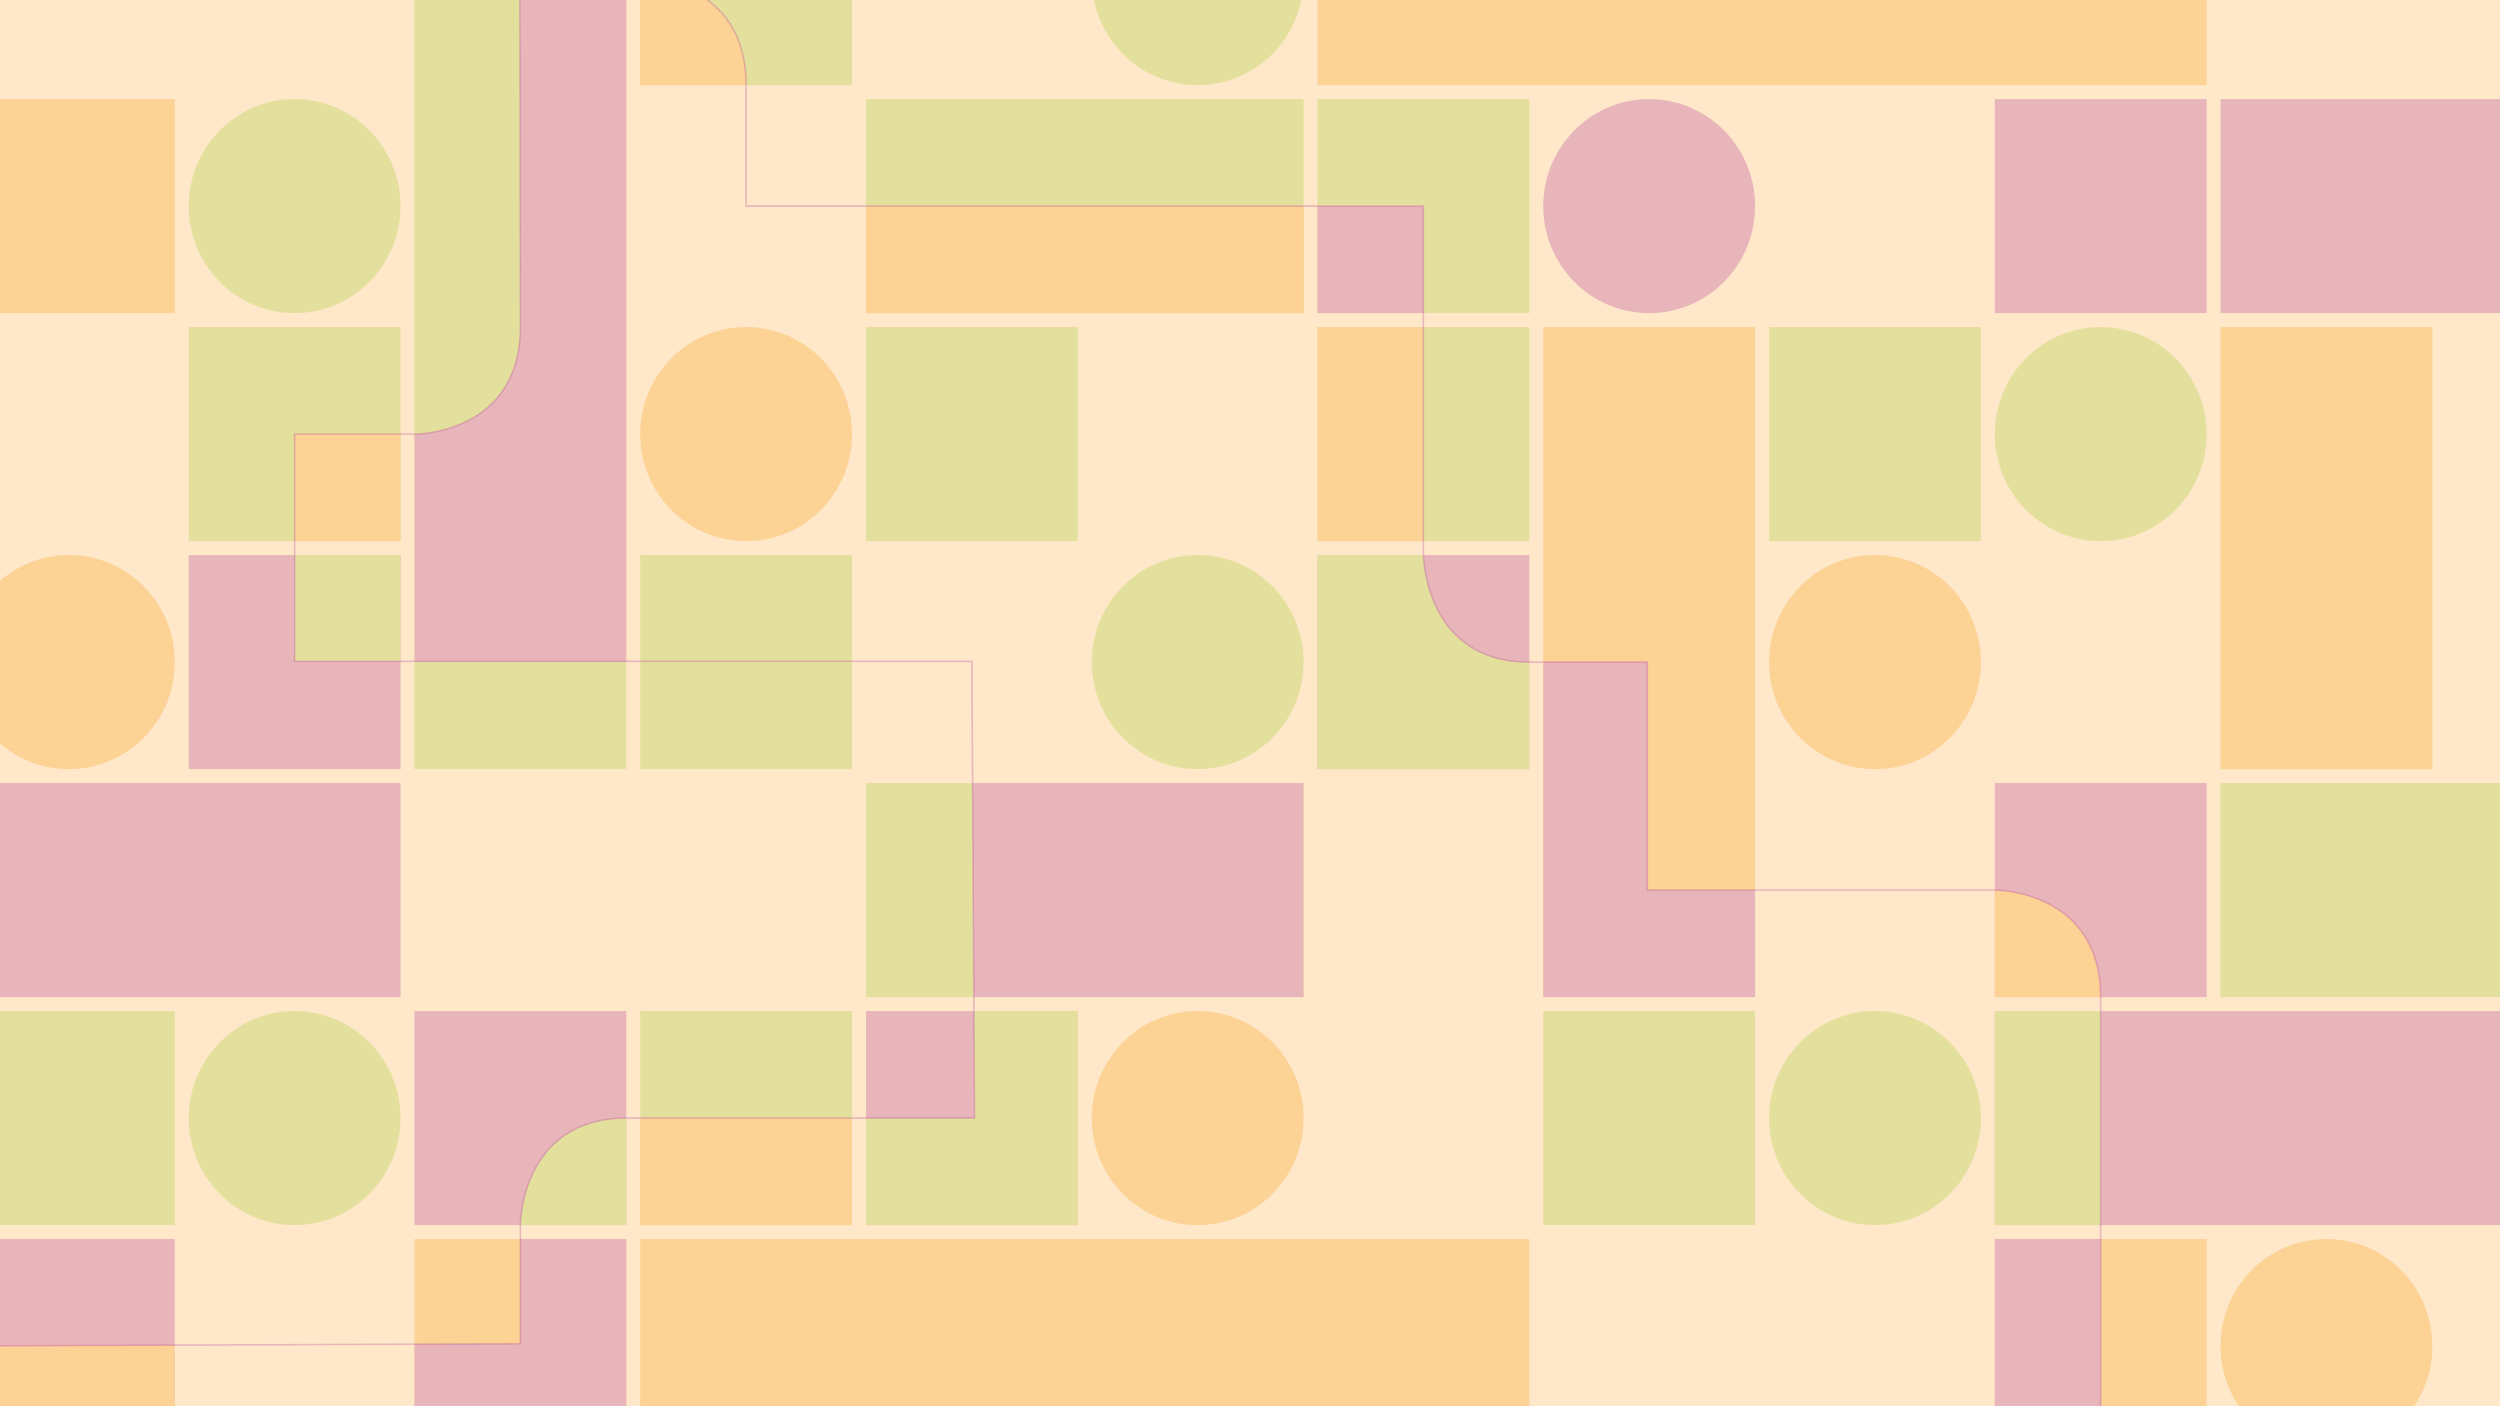<svg xmlns="http://www.w3.org/2000/svg" xmlns:xlink="http://www.w3.org/1999/xlink" viewBox="0 0 1920 1080"><defs><style>.cls-1,.cls-72{fill:none;}.cls-2{fill:#fee2bb;opacity:0.8;}.cls-3{clip-path:url(#clip-path);}.cls-4{opacity:0.3;}.cls-5{clip-path:url(#clip-path-3);}.cls-6{fill:#b43e97;}.cls-7{clip-path:url(#clip-path-4);}.cls-8{fill:#a6ce39;}.cls-9{clip-path:url(#clip-path-5);}.cls-10{clip-path:url(#clip-path-6);}.cls-11{fill:#f99d1c;}.cls-12{clip-path:url(#clip-path-7);}.cls-13{clip-path:url(#clip-path-8);}.cls-14{clip-path:url(#clip-path-9);}.cls-15{clip-path:url(#clip-path-10);}.cls-16{clip-path:url(#clip-path-11);}.cls-17{clip-path:url(#clip-path-12);}.cls-18{clip-path:url(#clip-path-13);}.cls-19{clip-path:url(#clip-path-14);}.cls-20{clip-path:url(#clip-path-15);}.cls-21{clip-path:url(#clip-path-16);}.cls-22{clip-path:url(#clip-path-17);}.cls-23{clip-path:url(#clip-path-18);}.cls-24{clip-path:url(#clip-path-19);}.cls-25{clip-path:url(#clip-path-20);}.cls-26{clip-path:url(#clip-path-21);}.cls-27{clip-path:url(#clip-path-22);}.cls-28{clip-path:url(#clip-path-23);}.cls-29{clip-path:url(#clip-path-24);}.cls-30{clip-path:url(#clip-path-25);}.cls-31{clip-path:url(#clip-path-26);}.cls-32{clip-path:url(#clip-path-27);}.cls-33{clip-path:url(#clip-path-28);}.cls-34{clip-path:url(#clip-path-29);}.cls-35{clip-path:url(#clip-path-30);}.cls-36{clip-path:url(#clip-path-31);}.cls-37{clip-path:url(#clip-path-32);}.cls-38{clip-path:url(#clip-path-33);}.cls-39{clip-path:url(#clip-path-34);}.cls-40{clip-path:url(#clip-path-35);}.cls-41{clip-path:url(#clip-path-36);}.cls-42{clip-path:url(#clip-path-37);}.cls-43{clip-path:url(#clip-path-38);}.cls-44{clip-path:url(#clip-path-39);}.cls-45{clip-path:url(#clip-path-40);}.cls-46{clip-path:url(#clip-path-41);}.cls-47{clip-path:url(#clip-path-42);}.cls-48{clip-path:url(#clip-path-43);}.cls-49{clip-path:url(#clip-path-44);}.cls-50{clip-path:url(#clip-path-45);}.cls-51{clip-path:url(#clip-path-46);}.cls-52{clip-path:url(#clip-path-47);}.cls-53{clip-path:url(#clip-path-48);}.cls-54{clip-path:url(#clip-path-49);}.cls-55{clip-path:url(#clip-path-50);}.cls-56{clip-path:url(#clip-path-51);}.cls-57{clip-path:url(#clip-path-52);}.cls-58{clip-path:url(#clip-path-53);}.cls-59{clip-path:url(#clip-path-54);}.cls-60{clip-path:url(#clip-path-55);}.cls-61{clip-path:url(#clip-path-56);}.cls-62{clip-path:url(#clip-path-57);}.cls-63{clip-path:url(#clip-path-58);}.cls-64{clip-path:url(#clip-path-59);}.cls-65{clip-path:url(#clip-path-60);}.cls-66{clip-path:url(#clip-path-61);}.cls-67{clip-path:url(#clip-path-62);}.cls-68{clip-path:url(#clip-path-63);}.cls-69{clip-path:url(#clip-path-64);}.cls-70{clip-path:url(#clip-path-65);}.cls-71{clip-path:url(#clip-path-66);}.cls-72{stroke:#b43e97;stroke-width:1.2px;}</style><clipPath id="clip-path"><rect class="cls-1" x="-56.6" y="-125.57" width="2006.1" height="1444.79"/></clipPath><clipPath id="clip-path-3"><rect class="cls-1" x="-76.4" y="599.02" width="405.24" height="183.26"/></clipPath><clipPath id="clip-path-4"><rect class="cls-1" x="297.09" y="-127.93" width="205.12" height="735.12"/></clipPath><clipPath id="clip-path-5"><polygon class="cls-1" points="481 -125.57 481 419.95 481 478.35 481 590.69 318.31 590.69 318.31 478.35 318.31 419.95 318.31 -125.57 481 -125.57"/></clipPath><clipPath id="clip-path-6"><rect class="cls-1" x="1684.16" y="248.83" width="205.12" height="358.36"/></clipPath><clipPath id="clip-path-7"><rect class="cls-1" x="643.86" y="599.02" width="378.5" height="183.26"/></clipPath><clipPath id="clip-path-8"><polygon class="cls-1" points="1001.15 601.38 1001.15 765.79 921.76 765.79 838.46 765.79 665.08 765.79 665.08 601.38 838.46 601.38 921.76 601.38 1001.15 601.38"/></clipPath><clipPath id="clip-path-9"><rect class="cls-1" x="1510.77" y="774.12" width="459.94" height="183.26"/></clipPath><clipPath id="clip-path-10"><polygon class="cls-1" points="1949.5 776.48 1949.5 940.88 1896.05 940.88 1816.17 940.88 1531.99 940.88 1531.99 776.48 1816.17 776.48 1896.05 776.48 1949.5 776.48"/></clipPath><clipPath id="clip-path-11"><rect class="cls-1" x="1164.01" y="248.83" width="205.12" height="533.45"/></clipPath><clipPath id="clip-path-12"><polygon class="cls-1" points="1347.91 251.19 1347.91 601.38 1347.91 634.87 1347.91 765.79 1185.22 765.79 1185.22 634.87 1185.22 601.38 1185.22 251.19 1347.91 251.19"/></clipPath><clipPath id="clip-path-13"><rect class="cls-1" x="470.48" y="949.21" width="725.27" height="183.26"/></clipPath><clipPath id="clip-path-14"><rect class="cls-1" x="-76.4" y="949.21" width="231.85" height="385.09"/></clipPath><clipPath id="clip-path-15"><polygon class="cls-1" points="134.24 951.57 134.24 1020.82 134.24 1128.92 134.24 1317.8 -55.19 1317.8 -55.19 1128.92 -55.19 1020.82 -55.19 951.57 134.24 951.57"/></clipPath><clipPath id="clip-path-16"><rect class="cls-1" x="990.62" y="-127.93" width="725.27" height="209.83"/></clipPath><clipPath id="clip-path-17"><rect class="cls-1" x="-76.4" y="774.12" width="231.85" height="183.26"/></clipPath><clipPath id="clip-path-18"><rect class="cls-1" x="-49.67" y="423.93" width="205.12" height="183.26"/></clipPath><clipPath id="clip-path-19"><rect class="cls-1" x="-76.4" y="73.74" width="231.85" height="183.26"/></clipPath><clipPath id="clip-path-20"><rect class="cls-1" x="643.86" y="774.12" width="205.12" height="183.26"/></clipPath><clipPath id="clip-path-21"><rect class="cls-1" x="665.08" y="776.48" width="162.69" height="164.4"/></clipPath><clipPath id="clip-path-22"><rect class="cls-1" x="643.86" y="248.83" width="205.12" height="183.26"/></clipPath><clipPath id="clip-path-23"><rect class="cls-1" x="1337.39" y="774.12" width="205.12" height="183.26"/></clipPath><clipPath id="clip-path-24"><rect class="cls-1" x="1337.39" y="423.93" width="205.12" height="183.26"/></clipPath><clipPath id="clip-path-25"><rect class="cls-1" x="1337.39" y="248.83" width="205.12" height="183.26"/></clipPath><clipPath id="clip-path-26"><rect class="cls-1" x="297.09" y="774.12" width="205.12" height="183.26"/></clipPath><clipPath id="clip-path-27"><rect class="cls-1" x="318.31" y="776.48" width="162.69" height="164.4"/></clipPath><clipPath id="clip-path-28"><rect class="cls-1" x="297.09" y="949.21" width="205.12" height="183.26"/></clipPath><clipPath id="clip-path-29"><rect class="cls-1" x="318.31" y="951.57" width="162.69" height="164.4"/></clipPath><clipPath id="clip-path-30"><rect class="cls-1" x="990.62" y="423.93" width="205.12" height="183.26"/></clipPath><clipPath id="clip-path-31"><rect class="cls-1" x="1011.84" y="426.29" width="162.69" height="164.4"/></clipPath><clipPath id="clip-path-32"><rect class="cls-1" x="990.62" y="248.83" width="205.12" height="183.26"/></clipPath><clipPath id="clip-path-33"><rect class="cls-1" x="1011.84" y="251.19" width="162.69" height="164.4"/></clipPath><clipPath id="clip-path-34"><rect class="cls-1" x="990.62" y="73.74" width="205.12" height="183.26"/></clipPath><clipPath id="clip-path-35"><rect class="cls-1" x="1011.84" y="76.09" width="162.69" height="164.4"/></clipPath><clipPath id="clip-path-36"><rect class="cls-1" x="1684.16" y="949.21" width="205.12" height="183.26"/></clipPath><clipPath id="clip-path-37"><rect class="cls-1" x="1684.16" y="599.02" width="286.56" height="183.26"/></clipPath><clipPath id="clip-path-38"><rect class="cls-1" x="123.71" y="774.12" width="205.12" height="183.26"/></clipPath><clipPath id="clip-path-39"><rect class="cls-1" x="123.71" y="423.93" width="205.12" height="183.26"/></clipPath><clipPath id="clip-path-40"><rect class="cls-1" x="144.93" y="426.29" width="162.69" height="164.4"/></clipPath><clipPath id="clip-path-41"><rect class="cls-1" x="123.71" y="248.83" width="205.12" height="183.26"/></clipPath><clipPath id="clip-path-42"><rect class="cls-1" x="144.93" y="251.19" width="162.69" height="164.4"/></clipPath><clipPath id="clip-path-43"><rect class="cls-1" x="123.71" y="73.74" width="205.12" height="183.26"/></clipPath><clipPath id="clip-path-44"><rect class="cls-1" x="817.24" y="774.12" width="205.12" height="183.26"/></clipPath><clipPath id="clip-path-45"><rect class="cls-1" x="817.24" y="423.93" width="205.12" height="183.26"/></clipPath><clipPath id="clip-path-46"><rect class="cls-1" x="643.86" y="73.74" width="378.5" height="183.26"/></clipPath><clipPath id="clip-path-47"><polygon class="cls-1" points="1001.15 76.1 1001.15 240.5 949.83 240.5 838.46 240.5 665.08 240.5 665.08 76.1 838.46 76.1 949.83 76.1 1001.15 76.1"/></clipPath><clipPath id="clip-path-48"><rect class="cls-1" x="817.24" y="-101.36" width="205.12" height="183.26"/></clipPath><clipPath id="clip-path-49"><rect class="cls-1" x="1510.77" y="1124.31" width="205.12" height="209.99"/></clipPath><clipPath id="clip-path-50"><rect class="cls-1" x="1531.99" y="1126.67" width="162.69" height="191.13"/></clipPath><clipPath id="clip-path-51"><rect class="cls-1" x="1510.77" y="949.21" width="205.12" height="183.26"/></clipPath><clipPath id="clip-path-52"><rect class="cls-1" x="1531.99" y="951.57" width="162.69" height="164.4"/></clipPath><clipPath id="clip-path-53"><rect class="cls-1" x="1510.77" y="599.02" width="205.12" height="183.26"/></clipPath><clipPath id="clip-path-54"><rect class="cls-1" x="1531.99" y="601.38" width="162.69" height="164.4"/></clipPath><clipPath id="clip-path-55"><rect class="cls-1" x="1510.77" y="248.83" width="205.12" height="183.26"/></clipPath><clipPath id="clip-path-56"><rect class="cls-1" x="1510.77" y="73.74" width="205.12" height="183.26"/></clipPath><clipPath id="clip-path-57"><rect class="cls-1" x="1684.16" y="73.74" width="286.56" height="183.26"/></clipPath><clipPath id="clip-path-58"><rect class="cls-1" x="470.48" y="774.12" width="205.12" height="183.26"/></clipPath><clipPath id="clip-path-59"><rect class="cls-1" x="491.69" y="776.48" width="162.69" height="164.4"/></clipPath><clipPath id="clip-path-60"><rect class="cls-1" x="470.48" y="423.93" width="205.12" height="183.26"/></clipPath><clipPath id="clip-path-61"><rect class="cls-1" x="470.48" y="248.83" width="205.12" height="183.26"/></clipPath><clipPath id="clip-path-62"><rect class="cls-1" x="470.48" y="-127.93" width="205.12" height="209.83"/></clipPath><clipPath id="clip-path-63"><rect class="cls-1" x="491.69" y="-125.57" width="162.69" height="190.97"/></clipPath><clipPath id="clip-path-64"><rect class="cls-1" x="1164.01" y="774.12" width="205.12" height="183.26"/></clipPath><clipPath id="clip-path-65"><rect class="cls-1" x="1164.01" y="73.74" width="205.12" height="183.26"/></clipPath><clipPath id="clip-path-66"><rect class="cls-1" x="-77.82" y="-20.49" width="2048.53" height="1356.21"/></clipPath></defs><g id="Layer_2" data-name="Layer 2"><rect class="cls-2" x="-56.5" y="-116" width="2028" height="1431"/></g><g id="Layer_1" data-name="Layer 1"><g class="cls-3"><g class="cls-3"><g class="cls-4"><g class="cls-5"><polygon class="cls-6" points="307.62 601.38 307.62 765.79 227.59 765.79 131.99 765.79 -55.19 765.79 -55.19 601.38 131.99 601.38 227.59 601.38 307.62 601.38"/></g></g><g class="cls-4"><g class="cls-7"><polygon class="cls-8" points="481 -125.57 481 419.95 481 478.35 481 590.69 318.31 590.69 318.31 478.35 318.31 419.95 318.31 -125.57 481 -125.57"/><g class="cls-9"><path class="cls-6" d="M-55.18,1033.77,399.66,1032V940.88s0-82.2,81.79-82.2h267l-2.05-350.77H226.27V333.39H319s80.64,0,80.64-82.2c0-80.19-.45-267.91-.45-267.91h93.55S573-16.8,573,65.4v92.9h520.15V425.05s0,83.44,81.34,83.44h90.7V683.58h267.3s80.8,0,80.8,82.2V1128s0,82.6,81.35,82.6h281.55V1317.8H-55.18Z"/></g></g></g><g class="cls-4"><g class="cls-10"><polygon class="cls-11" points="1868.06 251.19 1868.06 313 1868.06 359.65 1868.06 590.69 1705.37 590.69 1705.37 359.65 1705.37 313 1705.37 251.19 1868.06 251.19"/></g></g><g class="cls-4"><g class="cls-12"><polygon class="cls-8" points="1001.15 601.38 1001.15 765.79 921.76 765.79 838.46 765.79 665.07 765.79 665.07 601.38 838.46 601.38 921.76 601.38 1001.15 601.38"/><g class="cls-13"><path class="cls-6" d="M-55.18,1033.78,399.66,1032V940.89s0-82.21,81.79-82.21h267l-2.05-350.77H226.27V333.39H319s80.64,0,80.64-82.2c0-80.18-.45-267.91-.45-267.91h93.55S573-16.8,573,65.41V158.3h520.15V425.05s0,83.44,81.34,83.44h90.7v175.1h267.3s80.8,0,80.8,82.2V1128s0,82.59,81.35,82.59h281.55V1317.8H-55.18Z"/></g></g></g><g class="cls-4"><g class="cls-14"><polygon class="cls-6" points="1949.5 776.48 1949.5 940.88 1896.05 940.88 1816.17 940.88 1531.99 940.88 1531.99 776.48 1816.17 776.48 1896.05 776.48 1949.5 776.48"/><g class="cls-15"><path class="cls-8" d="M-55.18,1033.77,399.66,1032V940.88s0-82.2,81.79-82.2h267l-2.05-350.77H226.27V333.39H319s80.64,0,80.64-82.2c0-80.19-.45-267.91-.45-267.91h93.55S573-16.8,573,65.4v92.9h520.15V425.05s0,83.44,81.34,83.44h90.7V683.58h267.3s80.8,0,80.8,82.2V1128s0,82.6,81.35,82.6h281.55V1317.8H-55.18Z"/></g></g></g><g class="cls-4"><g class="cls-16"><polygon class="cls-11" points="1347.91 251.19 1347.91 601.38 1347.91 634.87 1347.91 765.79 1185.22 765.79 1185.22 634.87 1185.22 601.38 1185.22 251.19 1347.91 251.19"/><g class="cls-17"><path class="cls-6" d="M-55.18,1033.77,399.66,1032V940.88s0-82.2,81.79-82.2h267l-2.05-350.77H226.27V333.39H319s80.64,0,80.64-82.2c0-80.19-.45-267.91-.45-267.91h93.55S573-16.8,573,65.4v92.9h520.15V425.05s0,83.44,81.34,83.44h90.7V683.58h267.3s80.8,0,80.8,82.2V1128s0,82.6,81.35,82.6h281.55V1317.8H-55.18Z"/></g></g></g><g class="cls-4"><g class="cls-18"><polygon class="cls-11" points="1174.53 951.57 1174.53 1115.98 1058.08 1115.98 1011.84 1115.98 491.69 1115.98 491.69 951.57 1011.84 951.57 1058.08 951.57 1174.53 951.57"/></g></g><g class="cls-4"><g class="cls-19"><polygon class="cls-6" points="134.24 951.57 134.24 1020.82 134.24 1128.92 134.24 1317.8 -55.19 1317.8 -55.19 1128.92 -55.19 1020.82 -55.19 951.57 134.24 951.57"/><g class="cls-20"><path class="cls-11" d="M-55.18,1033.78,399.66,1032V940.89s0-82.21,81.79-82.21h267l-2.05-350.77H226.27V333.39H319s80.64,0,80.64-82.2c0-80.18-.45-267.91-.45-267.91h93.55S573-16.8,573,65.41V158.3h520.15V425.05s0,83.44,81.34,83.44h90.7v175.1h267.3s80.8,0,80.8,82.2V1128s0,82.59,81.35,82.59h281.55V1317.8H-55.18Z"/></g></g></g><g class="cls-4"><g class="cls-21"><polygon class="cls-11" points="1694.68 -125.57 1694.68 65.4 1563.26 65.4 1531.99 65.4 1011.84 65.4 1011.84 -125.57 1531.99 -125.57 1563.26 -125.57 1694.68 -125.57"/></g></g><g class="cls-4"><g class="cls-22"><rect class="cls-8" x="-55.18" y="776.48" width="189.42" height="164.4"/></g></g><g class="cls-4"><g class="cls-23"><path class="cls-11" d="M52.89,426.29c44.93,0,81.35,36.8,81.35,82.2s-36.42,82.2-81.35,82.2-81.35-36.8-81.35-82.2S8,426.29,52.89,426.29"/></g></g><g class="cls-4"><g class="cls-24"><rect class="cls-11" x="-55.18" y="76.09" width="189.42" height="164.4"/></g></g><g class="cls-4"><g class="cls-25"><rect class="cls-6" x="665.08" y="776.48" width="162.69" height="164.4"/><g class="cls-26"><path class="cls-8" d="M-55.18,1033.77,399.66,1032V940.88s0-82.2,81.79-82.2h267l-2.05-350.77H226.27V333.39H319s80.64,0,80.64-82.2c0-80.19-.45-267.91-.45-267.91h93.55S573-16.8,573,65.4v92.9h520.15V425.05s0,83.44,81.34,83.44h90.7V683.58h267.3s80.8,0,80.8,82.2V1128s0,82.6,81.35,82.6h281.55V1317.8H-55.18Z"/></g></g></g><g class="cls-4"><g class="cls-27"><rect class="cls-8" x="665.08" y="251.19" width="162.69" height="164.4"/></g></g><g class="cls-4"><g class="cls-28"><path class="cls-8" d="M1440,776.48c44.93,0,81.35,36.8,81.35,82.2s-36.42,82.2-81.35,82.2-81.34-36.8-81.34-82.2,36.41-82.2,81.34-82.2"/></g></g><g class="cls-4"><g class="cls-29"><path class="cls-11" d="M1440,426.29c44.93,0,81.35,36.8,81.35,82.2s-36.42,82.2-81.35,82.2-81.34-36.8-81.34-82.2,36.41-82.2,81.34-82.2"/></g></g><g class="cls-4"><g class="cls-30"><rect class="cls-8" x="1358.61" y="251.19" width="162.69" height="164.4"/></g></g><g class="cls-4"><g class="cls-31"><rect class="cls-6" x="318.31" y="776.48" width="162.69" height="164.4"/><g class="cls-32"><path class="cls-8" d="M-55.18,1033.77,399.66,1032V940.88s0-82.2,81.79-82.2h267l-2.05-350.77H226.27V333.39H319s80.64,0,80.64-82.2c0-80.19-.45-267.91-.45-267.91h93.55S573-16.8,573,65.4v92.9h520.15V425.05s0,83.44,81.34,83.44h90.7V683.58h267.3s80.8,0,80.8,82.2V1128s0,82.6,81.35,82.6h281.55V1317.8H-55.18Z"/></g></g></g><g class="cls-4"><g class="cls-33"><rect class="cls-11" x="318.31" y="951.57" width="162.69" height="164.4"/><g class="cls-34"><path class="cls-6" d="M-55.18,1033.78,399.66,1032V940.89s0-82.21,81.79-82.21h267l-2.05-350.77H226.27V333.39H319s80.64,0,80.64-82.2c0-80.18-.45-267.91-.45-267.91h93.55S573-16.8,573,65.41V158.3h520.15V425.05s0,83.44,81.34,83.44h90.7v175.1h267.3s80.8,0,80.8,82.2V1128s0,82.59,81.35,82.59h281.55V1317.8H-55.18Z"/></g></g></g><g class="cls-4"><g class="cls-35"><rect class="cls-6" x="1011.84" y="426.29" width="162.69" height="164.4"/><g class="cls-36"><path class="cls-8" d="M-55.18,1033.78,399.66,1032V940.89s0-82.21,81.79-82.21h267l-2.05-350.77H226.27V333.39H319s80.64,0,80.64-82.2c0-80.18-.45-267.91-.45-267.91h93.55S573-16.8,573,65.41V158.3h520.15V425.05s0,83.44,81.34,83.44h90.7v175.1h267.3s80.8,0,80.8,82.2V1128s0,82.59,81.35,82.59h281.55V1317.8H-55.18Z"/></g></g></g><g class="cls-4"><g class="cls-37"><rect class="cls-8" x="1011.84" y="251.19" width="162.69" height="164.4"/><g class="cls-38"><path class="cls-11" d="M-55.18,1033.77,399.66,1032V940.88s0-82.2,81.79-82.2h267l-2.05-350.77H226.27V333.39H319s80.64,0,80.64-82.2c0-80.19-.45-267.91-.45-267.91h93.55S573-16.8,573,65.4v92.9h520.15V425.05s0,83.44,81.34,83.44h90.7V683.58h267.3s80.8,0,80.8,82.2V1128s0,82.6,81.35,82.6h281.55V1317.8H-55.18Z"/></g></g></g><g class="cls-4"><g class="cls-39"><rect class="cls-8" x="1011.84" y="76.09" width="162.69" height="164.4"/><g class="cls-40"><path class="cls-6" d="M-55.18,1033.78,399.66,1032V940.89s0-82.21,81.79-82.21h267l-2.05-350.77H226.27V333.39H319s80.64,0,80.64-82.2c0-80.18-.45-267.91-.45-267.91h93.55S573-16.8,573,65.41V158.3h520.15V425.05s0,83.44,81.34,83.44h90.7v175.1h267.3s80.8,0,80.8,82.2V1128s0,82.59,81.35,82.59h281.55V1317.8H-55.18Z"/></g></g></g><g class="cls-4"><g class="cls-41"><path class="cls-11" d="M1786.72,951.57c44.92,0,81.34,36.81,81.34,82.2s-36.42,82.21-81.34,82.21-81.35-36.81-81.35-82.21,36.42-82.2,81.35-82.2"/></g></g><g class="cls-4"><g class="cls-42"><rect class="cls-8" x="1705.37" y="601.38" width="244.13" height="164.4"/></g></g><g class="cls-4"><g class="cls-43"><path class="cls-8" d="M226.27,776.48c44.93,0,81.35,36.8,81.35,82.2s-36.42,82.2-81.35,82.2-81.34-36.8-81.34-82.2,36.42-82.2,81.34-82.2"/></g></g><g class="cls-4"><g class="cls-44"><rect class="cls-6" x="144.93" y="426.29" width="162.69" height="164.4"/><g class="cls-45"><path class="cls-8" d="M-55.18,1033.78,399.66,1032V940.89s0-82.21,81.79-82.21h267l-2.05-350.77H226.27V333.39H319s80.64,0,80.64-82.2c0-80.18-.45-267.91-.45-267.91h93.55S573-16.8,573,65.41V158.3h520.15V425.05s0,83.44,81.34,83.44h90.7v175.1h267.3s80.8,0,80.8,82.2V1128s0,82.59,81.35,82.59h281.55V1317.8H-55.18Z"/></g></g></g><g class="cls-4"><g class="cls-46"><rect class="cls-8" x="144.93" y="251.19" width="162.69" height="164.4"/><g class="cls-47"><path class="cls-11" d="M-55.18,1033.77,399.66,1032V940.88s0-82.2,81.79-82.2h267l-2.05-350.77H226.27V333.39H319s80.64,0,80.64-82.2c0-80.19-.45-267.91-.45-267.91h93.55S573-16.8,573,65.4v92.9h520.15V425.05s0,83.44,81.34,83.44h90.7V683.58h267.3s80.8,0,80.8,82.2V1128s0,82.6,81.35,82.6h281.55V1317.8H-55.18Z"/></g></g></g><g class="cls-4"><g class="cls-48"><path class="cls-8" d="M226.27,76.1c44.93,0,81.35,36.8,81.35,82.2s-36.42,82.2-81.35,82.2-81.34-36.8-81.34-82.2,36.42-82.2,81.34-82.2"/></g></g><g class="cls-4"><g class="cls-49"><path class="cls-11" d="M919.8,776.48c44.93,0,81.35,36.8,81.35,82.2s-36.42,82.2-81.35,82.2-81.34-36.8-81.34-82.2,36.42-82.2,81.34-82.2"/></g></g><g class="cls-4"><g class="cls-50"><path class="cls-8" d="M919.8,426.29c44.93,0,81.35,36.8,81.35,82.2s-36.42,82.2-81.35,82.2-81.34-36.8-81.34-82.2,36.42-82.2,81.34-82.2"/></g></g><g class="cls-4"><g class="cls-51"><polygon class="cls-8" points="1001.15 76.1 1001.15 240.5 949.83 240.5 838.46 240.5 665.07 240.5 665.07 76.1 838.46 76.1 949.83 76.1 1001.15 76.1"/><g class="cls-52"><path class="cls-11" d="M-55.18,1033.78,399.66,1032V940.89s0-82.21,81.79-82.21h267l-2.05-350.77H226.27V333.39H319s80.64,0,80.64-82.2c0-80.18-.45-267.91-.45-267.91h93.55S573-16.8,573,65.41V158.3h520.15V425.05s0,83.44,81.34,83.44h90.7v175.1h267.3s80.8,0,80.8,82.2V1128s0,82.59,81.35,82.59h281.55V1317.8H-55.18Z"/></g></g></g><g class="cls-4"><g class="cls-53"><path class="cls-8" d="M919.8-99c44.93,0,81.35,36.8,81.35,82.2S964.73,65.4,919.8,65.4s-81.34-36.8-81.34-82.2S874.88-99,919.8-99"/></g></g><g class="cls-4"><g class="cls-54"><g class="cls-55"><path class="cls-11" d="M-55.18,1033.78,399.66,1032V940.89s0-82.21,81.79-82.21h267l-2.05-350.77H226.27V333.39H319s80.64,0,80.64-82.2c0-80.18-.45-267.91-.45-267.91h93.55S573-16.8,573,65.41V158.3h520.15V425.05s0,83.44,81.34,83.44h90.7v175.1h267.3s80.8,0,80.8,82.2V1128s0,82.59,81.35,82.59h281.55V1317.8H-55.18Z"/></g></g></g><g class="cls-4"><g class="cls-56"><rect class="cls-11" x="1531.99" y="951.57" width="162.69" height="164.4"/><g class="cls-57"><path class="cls-6" d="M-55.18,1033.78,399.66,1032V940.89s0-82.21,81.79-82.21h267l-2.05-350.77H226.27V333.39H319s80.64,0,80.64-82.2c0-80.18-.45-267.91-.45-267.91h93.55S573-16.8,573,65.41V158.3h520.15V425.05s0,83.44,81.34,83.44h90.7v175.1h267.3s80.8,0,80.8,82.2V1128s0,82.59,81.35,82.59h281.55V1317.8H-55.18Z"/></g></g></g><g class="cls-4"><g class="cls-58"><rect class="cls-6" x="1531.99" y="601.38" width="162.69" height="164.4"/><g class="cls-59"><path class="cls-11" d="M-55.18,1033.78,399.66,1032V940.89s0-82.21,81.79-82.21h267l-2.05-350.77H226.27V333.39H319s80.64,0,80.64-82.2c0-80.18-.45-267.91-.45-267.91h93.55S573-16.8,573,65.41V158.3h520.15V425.05s0,83.44,81.34,83.44h90.7v175.1h267.3s80.8,0,80.8,82.2V1128s0,82.59,81.35,82.59h281.55V1317.8H-55.18Z"/></g></g></g><g class="cls-4"><g class="cls-60"><path class="cls-8" d="M1613.33,251.19c44.93,0,81.35,36.8,81.35,82.2s-36.42,82.21-81.35,82.21S1532,378.79,1532,333.39s36.42-82.2,81.34-82.2"/></g></g><g class="cls-4"><g class="cls-61"><rect class="cls-6" x="1531.99" y="76.09" width="162.69" height="164.4"/></g></g><g class="cls-4"><g class="cls-62"><rect class="cls-6" x="1705.37" y="76.09" width="244.13" height="164.4"/></g></g><g class="cls-4"><g class="cls-63"><rect class="cls-8" x="491.69" y="776.48" width="162.69" height="164.4"/><g class="cls-64"><path class="cls-11" d="M-55.18,1033.77,399.66,1032V940.88s0-82.2,81.79-82.2h267l-2.05-350.77H226.27V333.39H319s80.64,0,80.64-82.2c0-80.19-.45-267.91-.45-267.91h93.55S573-16.8,573,65.4v92.9h520.15V425.05s0,83.44,81.34,83.44h90.7V683.58h267.3s80.8,0,80.8,82.2V1128s0,82.6,81.35,82.6h281.55V1317.8H-55.18Z"/></g></g></g><g class="cls-4"><g class="cls-65"><rect class="cls-8" x="491.69" y="426.29" width="162.69" height="164.4"/></g></g><g class="cls-4"><g class="cls-66"><path class="cls-11" d="M573,251.19c44.92,0,81.34,36.8,81.34,82.2S618,415.6,573,415.6s-81.35-36.81-81.35-82.21,36.42-82.2,81.35-82.2"/></g></g><g class="cls-4"><g class="cls-67"><rect class="cls-8" x="491.69" y="-125.57" width="162.69" height="190.97"/><g class="cls-68"><path class="cls-11" d="M-55.18,1033.77,399.66,1032V940.88s0-82.2,81.79-82.2h267l-2.05-350.77H226.27V333.39H319s80.64,0,80.64-82.2c0-80.19-.45-267.91-.45-267.91h93.55S573-16.8,573,65.4v92.9h520.15V425.05s0,83.44,81.34,83.44h90.7V683.58h267.3s80.8,0,80.8,82.2V1128s0,82.6,81.35,82.6h281.55V1317.8H-55.18Z"/></g></g></g><g class="cls-4"><g class="cls-69"><rect class="cls-8" x="1185.22" y="776.48" width="162.69" height="164.4"/></g></g><g class="cls-4"><g class="cls-70"><path class="cls-6" d="M1266.57,76.1c44.92,0,81.34,36.8,81.34,82.2s-36.42,82.2-81.34,82.2-81.35-36.8-81.35-82.2,36.42-82.2,81.35-82.2"/></g></g><g class="cls-4"><g class="cls-71"><path class="cls-72" d="M1949.5,1317.81H-55.19v-284L399.66,1032V940.88s0-82.2,81.79-82.2h267l-2.05-350.77H226.27V333.4H319s80.64,0,80.64-82.21c0-80.19-.45-267.91-.45-267.91h93.55S573-16.8,573,65.41V158.3h520.15V425.05s0,83.44,81.34,83.44h90.7v175.1h267.29s80.81,0,80.81,82.2V1128s0,82.59,81.35,82.59H1949.5"/></g></g></g></g></g></svg>